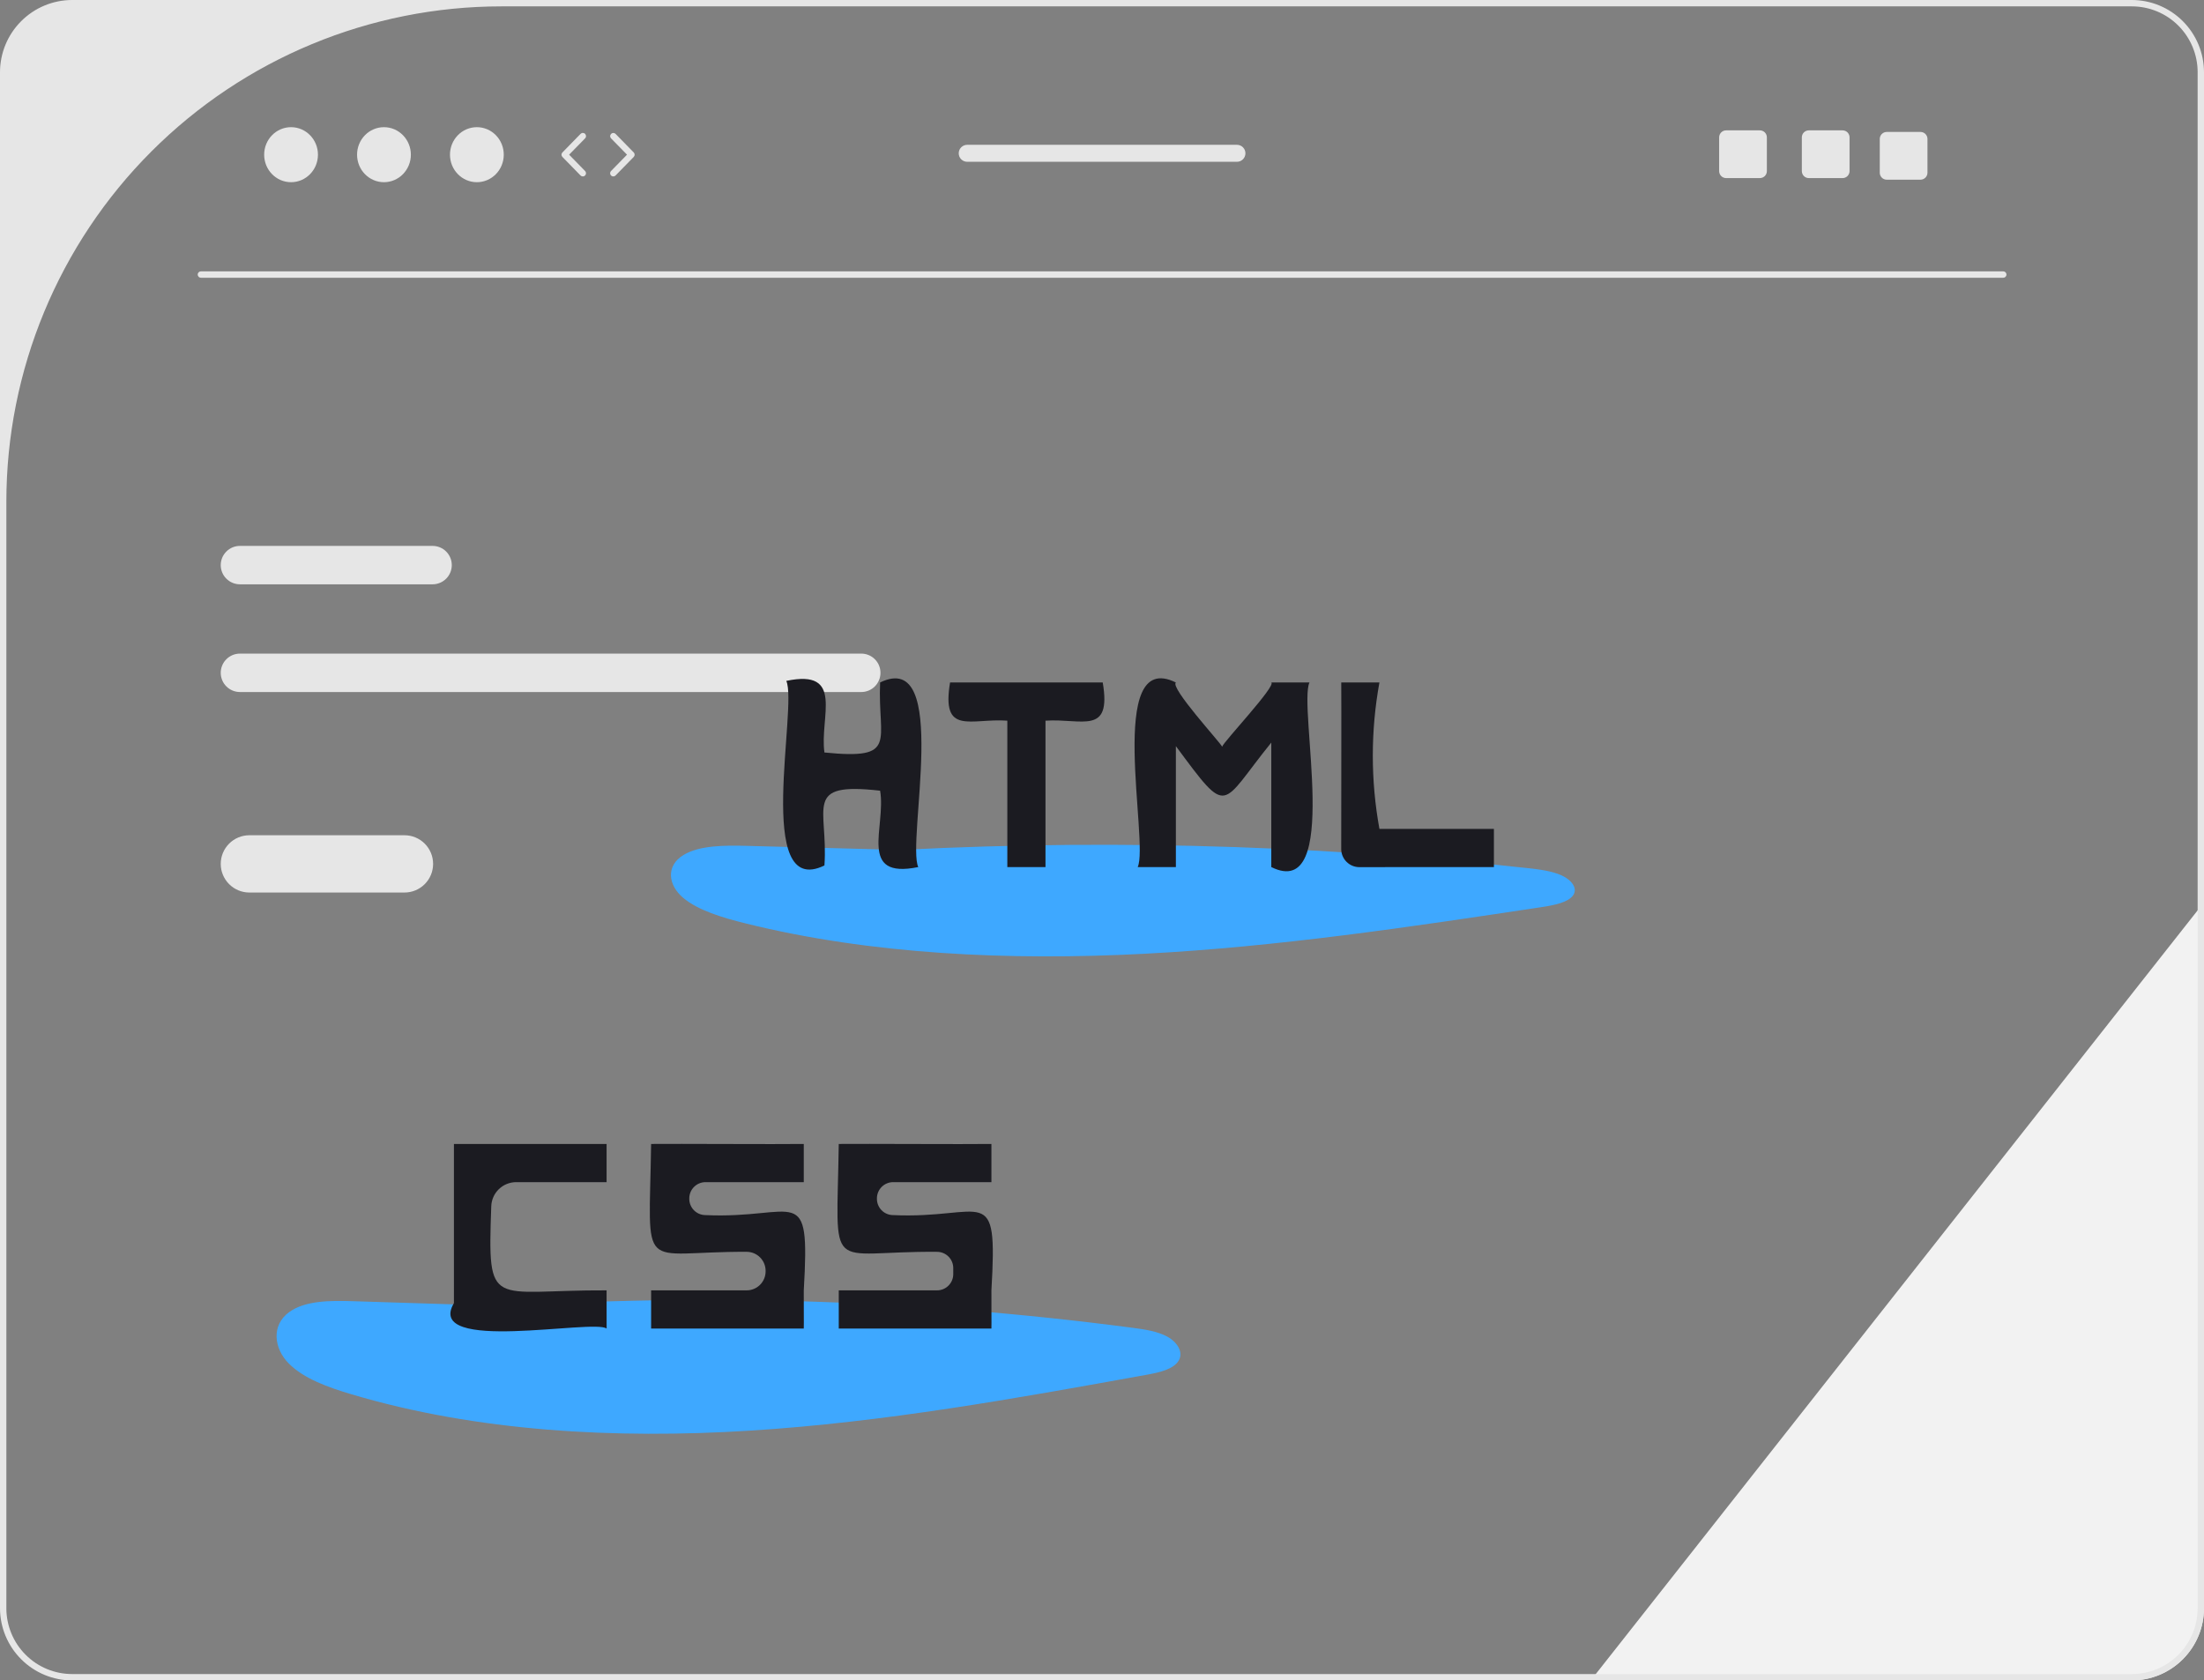 <svg width="139" height="106" viewBox="0 0 139 106" fill="none" xmlns="http://www.w3.org/2000/svg">
<rect x="0" y="0" width="139" height="106" fill="#808080" stroke="none"/>
<g clip-path="url(#clip0_105_223)">
<path d="M139 56.915V101.445C138.999 102.653 138.519 103.81 137.665 104.664C136.812 105.518 135.656 105.999 134.449 106H100.323L100.64 105.599L138.599 57.425L139 56.915Z" fill="#F2F2F2"/>
<path d="M54.319 41.229H15.132C14.811 41.229 14.503 41.357 14.276 41.584C14.049 41.811 13.921 42.12 13.921 42.441C13.921 42.762 14.049 43.071 14.276 43.298C14.503 43.525 14.811 43.653 15.132 43.653H54.319C54.64 43.653 54.948 43.525 55.175 43.298C55.402 43.071 55.529 42.762 55.529 42.441C55.529 42.12 55.402 41.811 55.175 41.584C54.948 41.357 54.64 41.229 54.319 41.229Z" fill="#E6E6E6"/>
<path d="M27.282 34.435H15.132C14.811 34.435 14.503 34.562 14.276 34.79C14.049 35.017 13.921 35.325 13.921 35.646C13.921 35.968 14.049 36.276 14.276 36.503C14.503 36.73 14.811 36.858 15.132 36.858H27.282C27.603 36.858 27.911 36.73 28.138 36.503C28.365 36.276 28.493 35.968 28.493 35.646C28.493 35.325 28.365 35.017 28.138 34.79C27.911 34.562 27.603 34.435 27.282 34.435Z" fill="#E6E6E6"/>
<path d="M134.449 0H4.551C3.345 0.001 2.188 0.482 1.335 1.336C0.481 2.19 0.001 3.348 0 4.555V101.445C0.001 102.652 0.481 103.81 1.335 104.664C2.188 105.518 3.345 105.999 4.551 106H134.449C135.655 105.999 136.812 105.518 137.665 104.664C138.519 103.81 138.999 102.652 139 101.445V4.555C138.999 3.348 138.519 2.19 137.665 1.336C136.812 0.482 135.655 0.001 134.449 0ZM138.599 101.445C138.599 101.99 138.492 102.53 138.283 103.034C138.074 103.538 137.769 103.996 137.383 104.382C136.998 104.768 136.541 105.074 136.037 105.282C135.534 105.491 134.994 105.598 134.449 105.598H4.551C3.45 105.598 2.395 105.161 1.617 104.382C0.838 103.603 0.401 102.546 0.401 101.445V31.655C0.401 23.366 3.691 15.416 9.547 9.555C15.403 3.694 23.345 0.402 31.626 0.402H134.449C134.994 0.402 135.534 0.509 136.037 0.718C136.541 0.926 136.998 1.232 137.383 1.618C137.769 2.004 138.074 2.462 138.283 2.966C138.492 3.47 138.599 4.01 138.599 4.555V101.445Z" fill="#E6E6E6"/>
<path d="M126.342 17.52H12.668C12.615 17.52 12.564 17.499 12.527 17.461C12.489 17.423 12.468 17.372 12.468 17.319C12.468 17.266 12.489 17.215 12.527 17.177C12.564 17.139 12.615 17.118 12.668 17.118H126.342C126.395 17.118 126.446 17.139 126.484 17.177C126.521 17.215 126.542 17.266 126.542 17.319C126.542 17.372 126.521 17.423 126.484 17.461C126.446 17.499 126.395 17.52 126.342 17.52Z" fill="#E6E6E6"/>
<path d="M18.356 11.493C19.293 11.493 20.052 10.716 20.052 9.757C20.052 8.799 19.293 8.022 18.356 8.022C17.419 8.022 16.66 8.799 16.66 9.757C16.66 10.716 17.419 11.493 18.356 11.493Z" fill="#E6E6E6"/>
<path d="M24.215 11.493C25.152 11.493 25.912 10.716 25.912 9.757C25.912 8.799 25.152 8.022 24.215 8.022C23.279 8.022 22.519 8.799 22.519 9.757C22.519 10.716 23.279 11.493 24.215 11.493Z" fill="#E6E6E6"/>
<path d="M30.075 11.493C31.012 11.493 31.771 10.716 31.771 9.757C31.771 8.799 31.012 8.022 30.075 8.022C29.138 8.022 28.379 8.799 28.379 9.757C28.379 10.716 29.138 11.493 30.075 11.493Z" fill="#E6E6E6"/>
<path d="M36.757 11.129C36.73 11.129 36.703 11.124 36.679 11.114C36.654 11.103 36.632 11.088 36.613 11.069L35.469 9.898C35.432 9.86 35.411 9.81 35.411 9.757C35.411 9.705 35.432 9.654 35.469 9.617L36.613 8.446C36.631 8.427 36.653 8.412 36.678 8.401C36.702 8.39 36.728 8.385 36.755 8.384C36.781 8.384 36.807 8.389 36.832 8.399C36.857 8.408 36.879 8.423 36.898 8.442C36.917 8.46 36.932 8.482 36.943 8.507C36.953 8.531 36.958 8.557 36.958 8.584C36.959 8.61 36.953 8.637 36.943 8.661C36.933 8.686 36.919 8.708 36.9 8.727L35.893 9.757L36.9 10.788C36.928 10.816 36.946 10.852 36.953 10.891C36.961 10.93 36.957 10.97 36.941 11.006C36.926 11.043 36.9 11.074 36.867 11.096C36.835 11.117 36.796 11.129 36.757 11.129Z" fill="#E6E6E6"/>
<path d="M38.68 11.129C38.64 11.129 38.602 11.117 38.569 11.096C38.536 11.074 38.51 11.043 38.495 11.006C38.48 10.97 38.475 10.93 38.483 10.891C38.49 10.852 38.509 10.816 38.536 10.788L39.544 9.757L38.536 8.727C38.5 8.689 38.48 8.638 38.48 8.585C38.481 8.532 38.503 8.481 38.541 8.444C38.579 8.407 38.629 8.387 38.682 8.387C38.735 8.387 38.786 8.409 38.823 8.446L39.968 9.617C40.004 9.654 40.025 9.705 40.025 9.757C40.025 9.81 40.004 9.86 39.968 9.898L38.823 11.069C38.804 11.088 38.782 11.103 38.758 11.114C38.733 11.124 38.706 11.129 38.68 11.129Z" fill="#E6E6E6"/>
<path d="M116.205 8.223H114.077C114.019 8.223 113.962 8.234 113.909 8.256C113.855 8.278 113.807 8.311 113.766 8.352C113.725 8.392 113.693 8.441 113.671 8.494C113.649 8.548 113.637 8.605 113.637 8.662V10.794C113.637 10.852 113.649 10.909 113.671 10.963C113.693 11.016 113.725 11.065 113.766 11.105C113.807 11.146 113.855 11.179 113.909 11.201C113.962 11.223 114.019 11.234 114.077 11.234H116.205C116.322 11.234 116.434 11.188 116.516 11.106C116.599 11.023 116.646 10.911 116.646 10.794V8.662C116.646 8.546 116.599 8.434 116.516 8.351C116.434 8.269 116.322 8.223 116.205 8.223Z" fill="#E6E6E6"/>
<path d="M110.99 8.223H108.862C108.804 8.223 108.747 8.234 108.694 8.256C108.64 8.278 108.592 8.311 108.551 8.352C108.51 8.392 108.478 8.441 108.456 8.494C108.434 8.548 108.422 8.605 108.422 8.662V10.794C108.422 10.852 108.434 10.909 108.456 10.963C108.478 11.016 108.51 11.065 108.551 11.105C108.592 11.146 108.64 11.179 108.694 11.201C108.747 11.223 108.804 11.234 108.862 11.234H110.99C111.106 11.234 111.218 11.188 111.301 11.106C111.384 11.023 111.431 10.911 111.431 10.794V8.662C111.431 8.546 111.384 8.434 111.301 8.351C111.218 8.269 111.106 8.223 110.99 8.223Z" fill="#E6E6E6"/>
<path d="M121.119 8.323H118.991C118.933 8.323 118.876 8.335 118.823 8.357C118.769 8.379 118.721 8.411 118.68 8.452C118.639 8.493 118.607 8.541 118.585 8.595C118.563 8.648 118.551 8.705 118.552 8.763V10.895C118.551 10.953 118.563 11.01 118.585 11.063C118.607 11.117 118.639 11.165 118.68 11.206C118.721 11.247 118.769 11.279 118.823 11.301C118.876 11.323 118.933 11.335 118.991 11.335H121.119C121.236 11.335 121.348 11.288 121.43 11.206C121.513 11.124 121.56 11.012 121.56 10.895V8.763C121.56 8.646 121.513 8.534 121.43 8.452C121.348 8.369 121.236 8.323 121.119 8.323Z" fill="#E6E6E6"/>
<path d="M78.011 9.134H61C60.858 9.134 60.721 9.191 60.621 9.291C60.52 9.392 60.464 9.528 60.464 9.67C60.464 9.812 60.52 9.949 60.621 10.049C60.721 10.15 60.858 10.206 61 10.206H78.011C78.153 10.206 78.289 10.15 78.389 10.049C78.49 9.949 78.546 9.812 78.546 9.67C78.546 9.528 78.49 9.392 78.389 9.291C78.289 9.191 78.153 9.134 78.011 9.134Z" fill="#E6E6E6"/>
<path d="M32.415 82.4L22.242 82.078C20.831 82.034 19.245 82.036 18.238 82.766C17.096 83.594 17.269 85.062 18.217 86.013C19.166 86.965 20.68 87.509 22.166 87.951C30.061 90.3 38.8 90.777 47.284 90.245C55.769 89.714 64.078 88.211 72.347 86.714C73.132 86.572 74.02 86.368 74.34 85.821C74.65 85.293 74.245 84.656 73.616 84.314C72.987 83.972 72.19 83.857 71.421 83.756C57.491 81.924 43.411 81.522 29.4 82.556" fill="#3EA8FF"/>
<path d="M50.692 74.569V72.16C48.945 72.185 42.695 72.142 41.064 72.16C40.943 80.58 40.199 78.931 47.091 78.964C47.408 78.965 47.711 79.091 47.935 79.316C48.159 79.54 48.285 79.844 48.285 80.162V80.198C48.285 80.515 48.159 80.82 47.934 81.044C47.71 81.269 47.406 81.395 47.089 81.395H41.064V83.804H50.692C50.705 83.796 50.682 81.478 50.692 81.395C51.099 74.416 50.294 76.926 44.441 76.646C44.179 76.633 43.932 76.519 43.752 76.329C43.571 76.138 43.471 75.886 43.471 75.623V75.593C43.471 75.322 43.579 75.061 43.771 74.869C43.962 74.677 44.223 74.569 44.494 74.569H50.692Z" fill="#1B1B21"/>
<path d="M62.526 74.569V72.16C60.779 72.185 54.529 72.142 52.898 72.16C52.776 80.653 52.02 78.901 59.106 78.965C59.376 78.968 59.633 79.077 59.823 79.268C60.013 79.46 60.119 79.719 60.119 79.989C60.119 80.115 60.119 80.245 60.119 80.372C60.119 80.506 60.093 80.639 60.041 80.763C59.99 80.888 59.914 81 59.819 81.095C59.724 81.19 59.612 81.266 59.487 81.317C59.363 81.369 59.23 81.395 59.096 81.395H52.898V83.804H62.526C62.539 83.796 62.516 81.478 62.526 81.395C62.933 74.416 62.128 76.926 56.275 76.646C56.013 76.633 55.766 76.519 55.586 76.329C55.405 76.138 55.305 75.886 55.305 75.623V75.593C55.305 75.322 55.413 75.061 55.605 74.869C55.797 74.677 56.057 74.569 56.328 74.569H62.526Z" fill="#1B1B21"/>
<path d="M38.256 74.569V72.16H28.628C28.622 74.309 28.633 79.996 28.628 82.198C26.741 85.396 37.462 83.182 38.257 83.805C38.256 83.804 38.256 81.395 38.256 81.395C30.931 81.357 30.747 82.729 30.982 76.089C30.997 75.681 31.168 75.295 31.461 75.012C31.755 74.728 32.146 74.57 32.554 74.569C34.671 74.569 38.256 74.569 38.256 74.569Z" fill="#1B1B21"/>
<path d="M57.286 53.625L47.114 53.357C45.703 53.319 44.116 53.321 43.11 53.93C41.968 54.62 42.141 55.843 43.089 56.637C44.037 57.43 45.551 57.883 47.038 58.252C54.933 60.21 63.671 60.607 72.156 60.164C80.64 59.721 88.95 58.469 97.219 57.221C98.003 57.102 98.892 56.932 99.212 56.477C99.521 56.036 99.116 55.505 98.487 55.22C97.859 54.935 97.061 54.84 96.293 54.755C82.339 53.227 68.281 52.892 54.272 53.755" fill="#3EA8FF"/>
<path d="M55.506 43.05C55.342 46.77 56.708 47.94 51.995 47.467C51.677 45.248 53.291 42.169 49.589 42.95C50.33 44.56 47.522 56.771 51.995 54.593C52.246 50.925 50.59 49.315 55.506 49.877C55.9 52.145 54.06 55.482 57.912 54.694C57.171 53.084 59.979 40.873 55.506 43.05Z" fill="#1B1B21"/>
<path d="M80.177 43.05C80.507 43.255 77.15 46.809 77.077 47.101C76.977 46.852 73.772 43.374 74.159 43.051C69.701 40.845 72.48 53.128 71.752 54.695C71.752 54.694 74.159 54.694 74.159 54.694V47.066C77.543 51.633 76.914 50.865 80.177 46.842L80.177 54.694C84.635 56.901 81.857 44.617 82.584 43.05C82.584 43.05 80.177 43.05 80.177 43.05Z" fill="#1B1B21"/>
<path d="M69.546 43.05H59.918C59.353 46.428 61.223 45.295 63.529 45.459L63.529 54.694H65.936V45.46C68.231 45.303 70.119 46.413 69.546 43.05Z" fill="#1B1B21"/>
<path d="M86.996 52.285C86.44 49.232 86.44 46.104 86.996 43.05H84.589C84.603 44.577 84.585 50.736 84.587 53.552C84.586 53.856 84.707 54.148 84.921 54.363C85.136 54.578 85.427 54.699 85.731 54.699C88.156 54.703 92.785 54.685 94.217 54.694L94.217 52.285H86.996Z" fill="#1B1B21"/>
<path d="M25.51 52.687H15.727C15.248 52.687 14.789 52.877 14.45 53.216C14.112 53.555 13.921 54.014 13.921 54.494C13.921 54.973 14.112 55.432 14.45 55.771C14.789 56.11 15.248 56.3 15.727 56.3H25.51C25.988 56.3 26.448 56.11 26.786 55.771C27.125 55.432 27.315 54.973 27.315 54.494C27.315 54.014 27.125 53.555 26.786 53.216C26.448 52.877 25.988 52.687 25.51 52.687Z" fill="#E6E6E6"/>
</g>
<defs>
<clipPath id="clip0_105_223">
<rect width="139" height="106" fill="white"/>
</clipPath>
</defs>
</svg>
